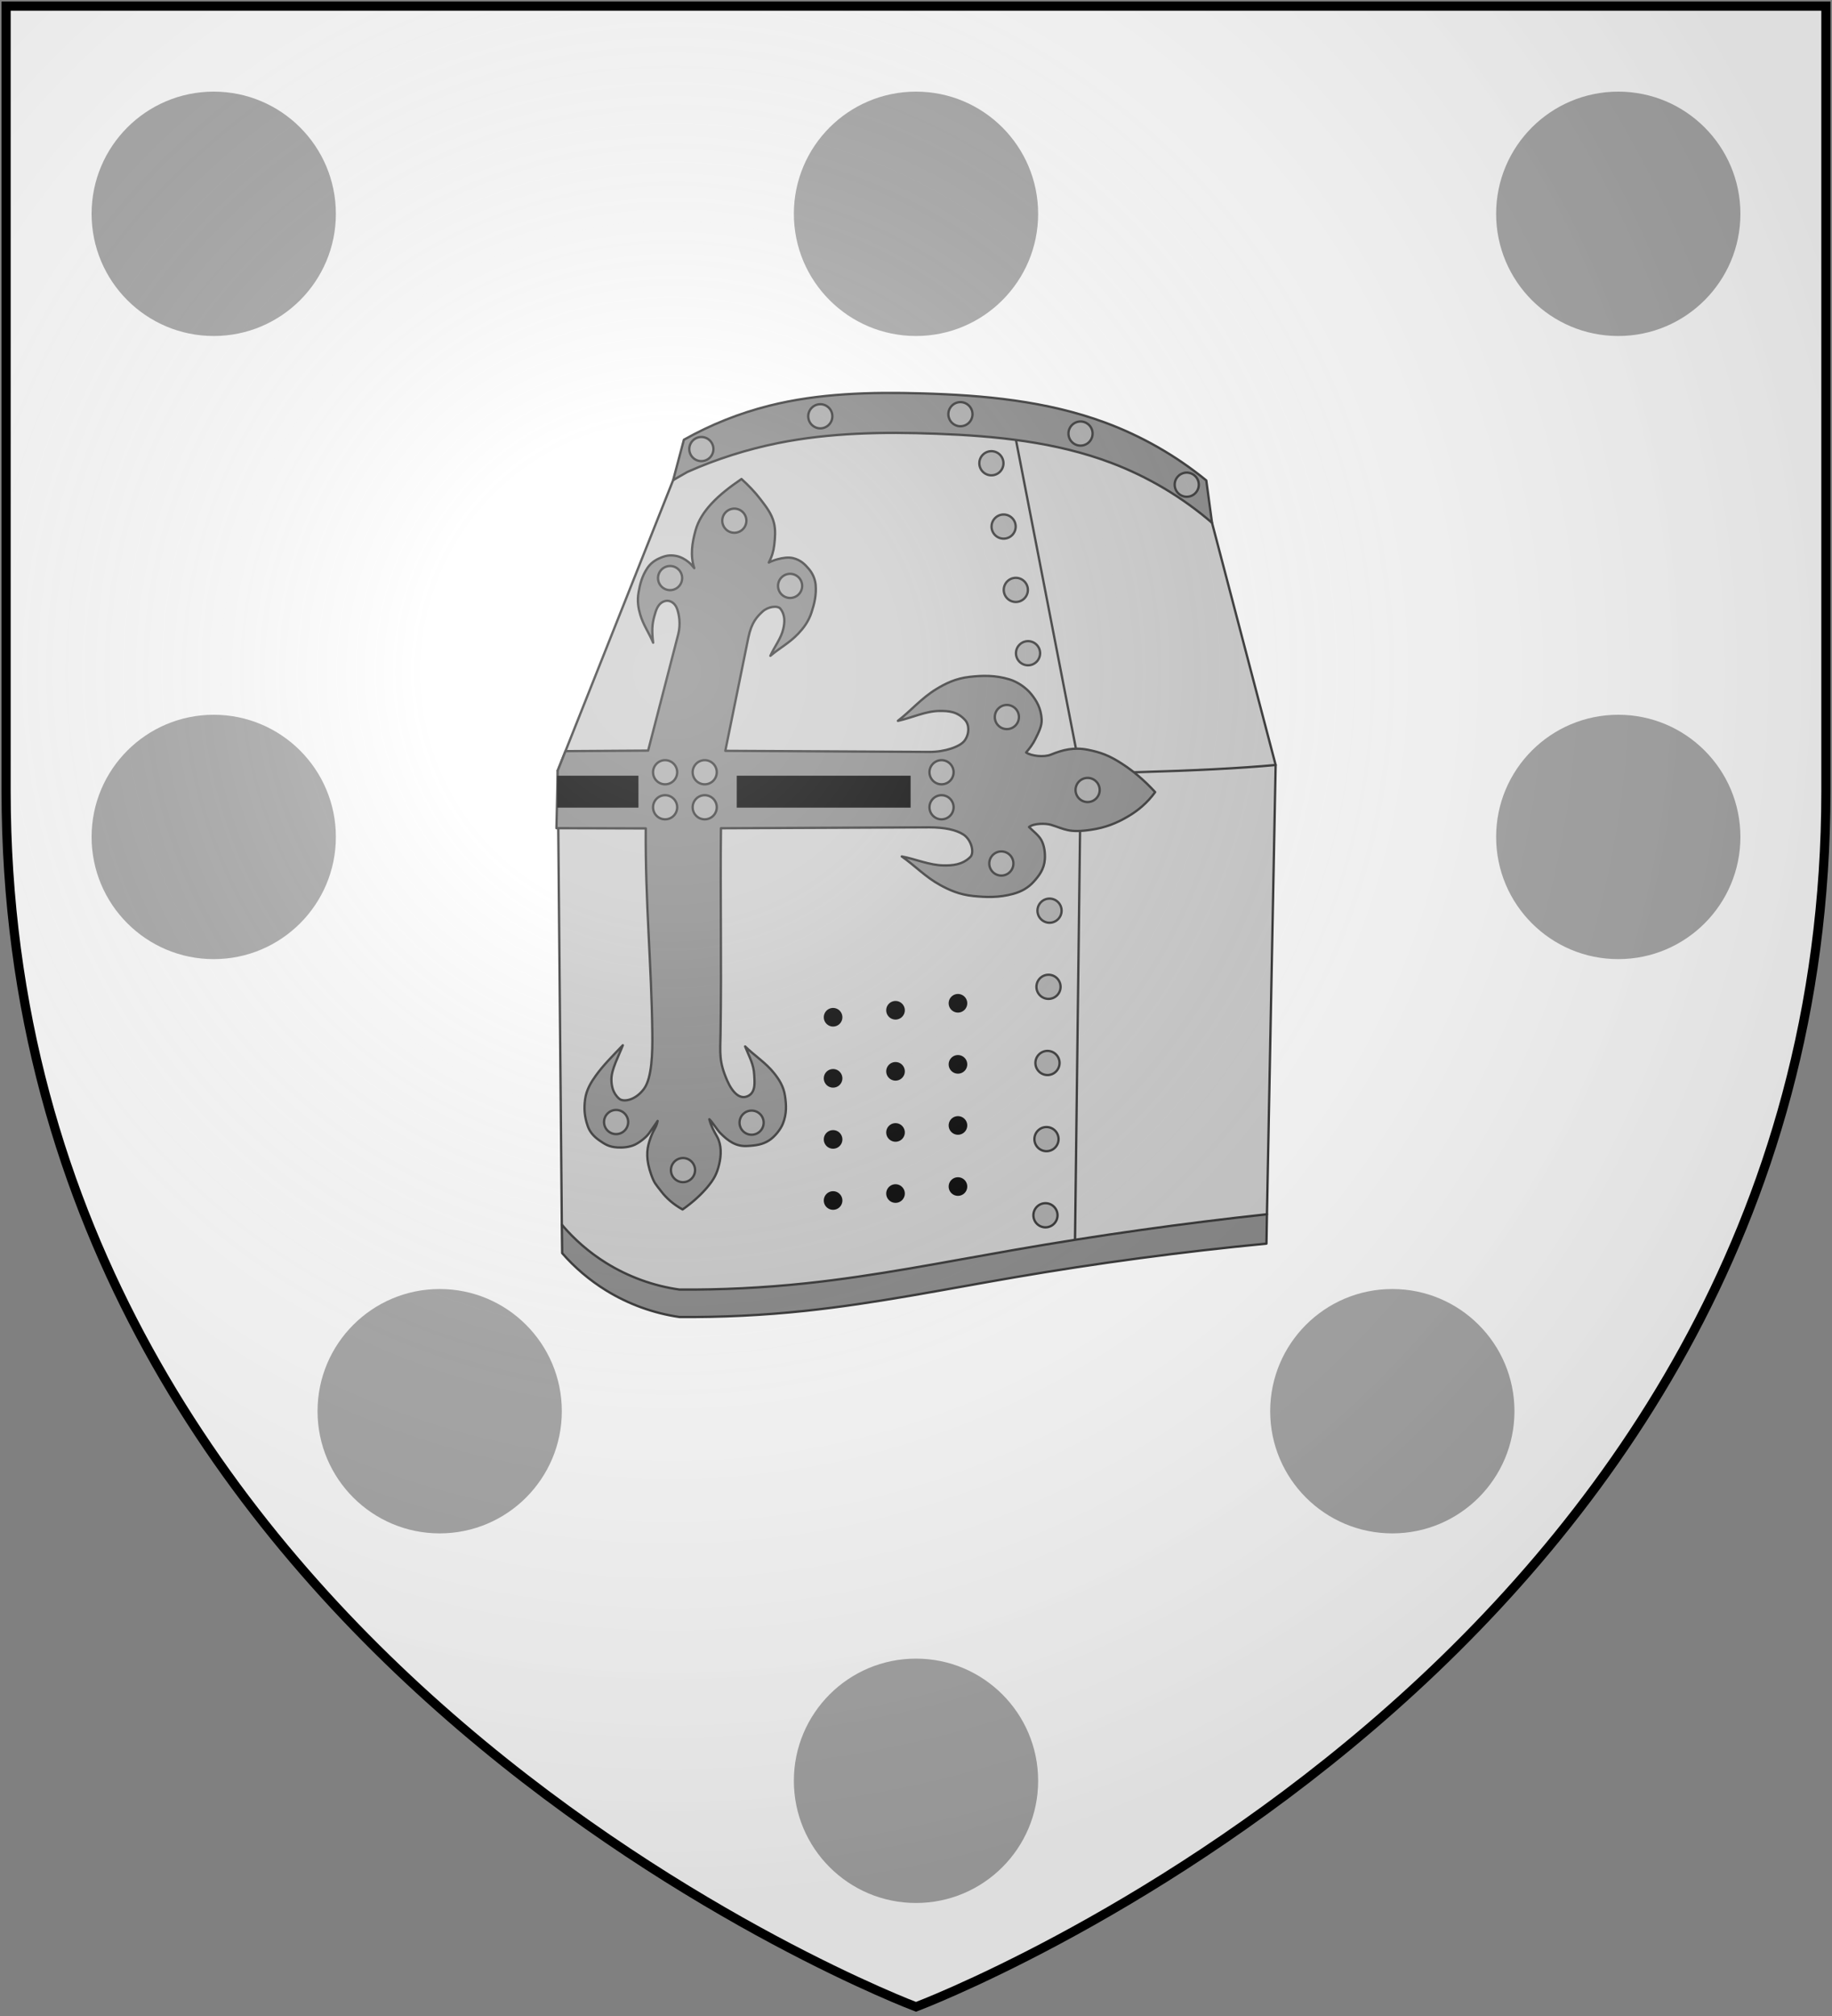 <svg xmlns="http://www.w3.org/2000/svg" width="600" height="660" xmlns:xlink="http://www.w3.org/1999/xlink">
<rect width="100%" height="100%" fill="#808080" stroke="none"/>
<defs>
  <radialGradient id="rg" gradientUnits="userSpaceOnUse" cx="220" cy="220" r="405">
    <stop style="stop-color:#fff;stop-opacity:.3" offset="0" />
    <stop style="stop-color:#fff;stop-opacity:.2" offset="0.2" />
    <stop style="stop-color:#666;stop-opacity:.1" offset="0.6" />
    <stop style="stop-color:#000;stop-opacity:.13" offset="1" />
  </radialGradient>
  <path id="shield" d="m 2 2 v 257 c 0 286 298 398 298 398 c 0 0 298 -112 298 -398 V 2 Z" />
</defs>
<use fill="#ffffff" xlink:href="#shield" />
<circle id="roundel" cx="70" cy="70" r="40" style="fill:#aaaaaa;stroke:none;"/>
<use xlink:href="#roundel" transform="translate(230)"/>
<use xlink:href="#roundel" transform="translate(460)"/>
<use xlink:href="#roundel" transform="translate(0,204)"/>
<use xlink:href="#roundel" transform="translate(460,204)"/>
<use xlink:href="#roundel" transform="translate(74,392)"/>
<use xlink:href="#roundel" transform="translate(386,392)"/>
<use xlink:href="#roundel" transform="translate(230,513)"/>
<g id="greathelm" style="fill:#cccccc;stroke:#333333;stroke-width:1;stroke-linecap:round;stroke-linejoin:round;" transform="matrix(0.761,0,0,0.761,71.607,66.807)">
  <path d="m 451.16,434.59 3.74,-193.28 -27.38,-104.19 -17.93,-21.55 -68.1,-22.604 -60.07,-2.61 -59.69,9.884 -26.12,18.5 -49.67,124.97 1.75,195.36 5.44,13.29 31.77,19.16 50.05,0.99 133.55,-22.43 68.9,-6.74 z"/>
  <path style="fill:none;" d="m 454.9,241.31 c -60.95,5.68 -202.98,4.61 -308.96,2.4"/>
  <path style="fill:none;" d="m 341.49,92.966 29.54,152.034 -2.53,205.08"/>
  <path style="fill:#888888;" d="m 147.85,451.32 c 5.43,6.22 11.8,11.63 18.82,15.97 9.61,5.94 20.46,9.88 31.64,11.5 v 0 0 c 18.06,0.14 36.12,-0.74 54.08,-2.64 30.2,-3.2 60.02,-9.26 89.95,-14.4 36,-6.18 72.24,-11.03 108.6,-14.53 l 0.22,-12.63 c -36.43,3.94 -72.72,9.06 -108.82,15.34 -29.92,5.21 -59.74,11.22 -89.95,14.4 -17.96,1.89 -36.02,2.78 -54.08,2.65 v 0 0 c -11.19,-1.57 -22.05,-5.52 -31.64,-11.5 -7.13,-4.44 -13.55,-10 -18.98,-16.41 z"/>
  <g>
    <path style="fill:#888888;" d="m 240.69,102.84 c 22.34,-4.501 45.32,-4.881 68.1,-4.039 25.55,0.944 51.4,3.489 75.32,12.519 15.83,5.98 30.59,14.76 43.41,25.8 l -2.47,-18.23 c -13.03,-10.63 -27.83,-19.09 -43.61,-24.915 -25.05,-9.25 -52.08,-11.764 -78.77,-12.52 -22.05,-0.623 -44.36,-0.08 -65.76,5.302 -12.8,3.219 -25.17,8.154 -36.68,14.633 l -4.62,17.35 6.13,-3.5 c 12.48,-5.54 25.57,-9.7 38.95,-12.4 z"/>
    <g>
      <use xlink:href="#stud" transform="translate(13.457,-55.503)"/>
      <use xlink:href="#stud" transform="translate(222.35,-40.175)"/>
      <use xlink:href="#stud" transform="translate(64.647,-69.603)"/>
      <use xlink:href="#stud" transform="translate(124.95,-70.503)"/>
      <use xlink:href="#stud" transform="translate(176.64,-62.173)"/>
    </g>
  </g>
  <g>
    <use xlink:href="#stud" transform="translate(161.55,274.12)"/>
    <use xlink:href="#stud" transform="translate(161.99,241.36)"/>
    <use xlink:href="#stud" transform="translate(162.42,208.6)"/>
    <use xlink:href="#stud" transform="translate(162.86,175.84)"/>
    <use xlink:href="#stud" transform="translate(163.3,143.08)"/>
    <use xlink:href="#stud" transform="translate(154.05,32.33)"/>
    <use xlink:href="#stud" transform="translate(143.54,-22.154)"/>
    <use xlink:href="#stud" transform="translate(138.28,-49.396)"/>
    <use xlink:href="#stud" transform="translate(148.79,5.088)"/>
  </g>
  <path id="airhole" style="fill:#000000;stroke:none;" d="m 322.18,343.82 a 4,4 0 0 1 -4,4 4,4 0 0 1 -4,-4 4,4 0 0 1 4,-4 4,4 0 0 1 4,4 z m 0,26.28 a 4,4 0 0 1 -4,4 4,4 0 0 1 -4,-4 4,4 0 0 1 4,-4 4,4 0 0 1 4,4 z m 0,26.28 a 4,4 0 0 1 -4,4 4,4 0 0 1 -4,-4 4,4 0 0 1 4,-4 4,4 0 0 1 4,4 z m 0,26.28 a 4,4 0 0 1 -4,4 4,4 0 0 1 -4,-4 4,4 0 0 1 4,-4 4,4 0 0 1 4,4 z m -26.87,-75.83 a 4,4 0 0 1 -4,4 4,4 0 0 1 -4,-4 4,4 0 0 1 4,-4 4,4 0 0 1 4,4 z m 0,26.27 a 4,4 0 0 1 -4,4 4,4 0 0 1 -4,-4 4,4 0 0 1 4,-4 4,4 0 0 1 4,4 z m 0,26.29 a 4,4 0 0 1 -4,4 4,4 0 0 1 -4,-4 4,4 0 0 1 4,-4 4,4 0 0 1 4,4 z m 0,26.28 a 4,4 0 0 1 -4,4 4,4 0 0 1 -4,-4 4,4 0 0 1 4,-4 4,4 0 0 1 4,4 z m -26.87,-75.84 a 4,4 0 0 1 -4,4 4,4 0 0 1 -4,-4 4,4 0 0 1 4,-4 4,4 0 0 1 4,4 z m 0,26.28 a 4,4 0 0 1 -4,4 4,4 0 0 1 -4,-4 4,4 0 0 1 4,-4 4,4 0 0 1 4,4 z m 0,26.28 a 4,4 0 0 1 -4,4 4,4 0 0 1 -4,-4 4,4 0 0 1 4,-4 4,4 0 0 1 4,4 z m 0,26.28 a 4,4 0 0 1 -4,4 4,4 0 0 1 -4,-4 4,4 0 0 1 4,-4 4,4 0 0 1 4,4 z"/>
  <g id="cross">
    <path style="fill:#888888" d="m 225.02,118.28 c -4.92,3.34 -9.45,6.83 -13.01,10.71 -3.14,3.43 -5.59,7.16 -6.76,11.38 -1.5,5.39 -2.35,10.85 -0.55,16.26 -0.72,-0.93 -1.5,-1.8 -2.35,-2.52 -1.46,-1.25 -3.58,-2.4 -5.45,-2.74 -2.98,-0.55 -4.97,0 -7.16,1 -2.19,0.94 -4,2.36 -5.3,4.33 -2.27,3.45 -3.1,6.85 -3.71,10.31 -0.66,3.74 -0.1,6.85 0.68,9.5 1.33,4.61 3.86,7.99 5.59,12.19 -0.58,-5.07 -0.51,-7.82 0.55,-11.55 0.65,-2.26 1.43,-5.54 4.62,-6.38 1.92,-0.51 4.18,0.71 5.12,3.31 0.87,2.42 1.63,6.62 0.51,10.96 l -12.96,50.08 -35.58,0.23 -3.32,8.36 -0.56,24.78 38.44,0.1 c -0.26,31.47 2.5,58.62 2.83,88.27 0.1,8.1 -0.13,18.99 -3.55,23.7 -3.62,4.99 -8.86,5.92 -10.72,4.31 -2.86,-2.48 -3.35,-5.82 -3.34,-8.4 0,-4.25 3.18,-10.06 4.91,-14.59 -4.63,4.85 -8.38,8.55 -11.65,13.1 -1.86,2.59 -4.03,5.96 -4.58,10.14 -0.5,3.83 -0.36,7.37 1.18,11.66 0.88,2.44 2.6,4.4 4.93,6.01 2.33,1.6 4.07,2.84 7.86,3.05 2.42,0.13 5.16,-0.15 7.35,-1.15 1.79,-0.82 4.71,-2.93 6.08,-4.8 1.26,-1.71 3.8,-5.45 3.8,-5.45 -0.65,3.38 -1.88,3.4 -3.58,8.88 -1.12,3.62 -1.46,7.78 0.8,14.14 1.33,3.73 1.83,4.03 4.41,7.37 2.19,2.83 5.07,5.44 9.11,7.69 4.49,-3.15 7.88,-6.31 10.55,-9.45 3.07,-3.61 4.26,-6.04 5.2,-9.97 0.92,-3.89 1.08,-8.35 -0.88,-11.86 -1.51,-2.7 -2.54,-4.45 -3.36,-7.53 1.18,1.01 3.36,4.53 4.68,5.89 3.51,3.6 6.89,5.83 11.42,5.62 4.21,-0.19 6.89,-0.72 9.48,-2.32 2.6,-1.61 5.12,-4.87 6.09,-7.31 1.71,-4.27 1.47,-8.1 0.91,-11.91 -0.61,-4.19 -2.66,-7.24 -4.73,-9.83 -3.63,-4.54 -8.4,-7.49 -12.44,-11.47 1.9,4.77 3.72,7.63 3.93,12.46 0.11,2.57 0.73,6.94 -2.38,8.71 -3.58,2.04 -6.91,-1.11 -9.27,-6.5 -3.6,-8.25 -3,-11.75 -2.86,-20.32 0.48,-29.42 -0.15,-60.1 0.18,-88.21 l 89.73,-0.39 c 6.57,0 11.49,1.11 14.53,3.04 3.62,2.3 4.85,7.92 3.1,9.68 -3.48,3.48 -7.84,3.72 -11.56,3.67 -6.13,-0.1 -11.96,-2.73 -17.98,-3.87 5.75,3.99 10.03,8.74 16.59,12.33 3.75,2.05 8.2,4.1 14.21,4.7 5.55,0.55 11.01,0.75 17.2,-0.95 3.52,-0.96 6.43,-2.62 8.75,-5.19 2.32,-2.56 4.52,-5.4 4.82,-9.65 0.19,-2.7 -0.18,-5.83 -1.51,-8.29 -1.08,-1.99 -3.45,-3.79 -5.3,-5.61 2.08,-1.69 7.27,-1.62 9.46,-0.95 6.11,1.88 7.63,3.57 17.32,2.12 6.08,-0.91 10.81,-2.76 15.86,-5.74 4.28,-2.52 8.24,-5.79 11.64,-10.45 -4.76,-5.18 -9.51,-9.14 -14.27,-12.21 -5.46,-3.53 -9.05,-4.89 -14.79,-6.02 -5.88,-1.15 -10.62,0 -15.81,2.11 -2.89,1.18 -8.37,0.65 -10.67,-0.93 1.61,-1.86 2.97,-3.7 3.96,-5.72 1.33,-2.73 2.93,-5.62 2.74,-8.6 -0.3,-4.68 -2.15,-7.9 -4.46,-10.76 -2.32,-2.85 -5.88,-5.29 -9.39,-6.36 -6.19,-1.88 -11.68,-1.7 -17.21,-1.08 -6,0.67 -10.46,2.94 -14.21,5.22 -6.55,3.99 -10.85,9.25 -16.59,13.69 6.01,-1.27 11.86,-4.23 17.99,-4.26 3.71,0 7.56,0.15 10.95,3.95 1.81,2.02 1.89,5.86 -0.2,8.77 -1.92,2.68 -8.61,4.95 -15.17,4.91 l -87.85,-0.47 9.89,-48.6 c 1.38,-6.76 3.84,-9.18 6.16,-11.33 2.32,-2.15 6.5,-2.71 7.67,-1.19 2.17,2.82 1.82,5.98 1.26,8.53 -0.92,4.2 -3.83,7.76 -5.59,11.72 3.95,-3.36 8.24,-5.55 12,-9.54 2.14,-2.28 4.36,-5.05 5.7,-9.1 1.23,-3.72 2.16,-7.49 1.78,-11.99 -0.3,-2.55 -1.28,-4.82 -2.96,-6.79 -1.67,-1.96 -3.48,-3.8 -6.72,-4.6 -2.08,-0.51 -4.59,-0.1 -6.71,0.47 -1.25,0.33 -2.54,0.81 -3.77,1.42 1.33,-2.48 2.05,-4.95 2.34,-7.43 0.37,-3.22 0.65,-6.54 -0.13,-9.67 -1,-4.02 -3.49,-7.07 -5.66,-9.94 -2.52,-3.33 -5.35,-6.22 -8.3,-8.89 z"/>
    <g>
      <path id="stud" style="fill:#aaaaaa;" d="m 199.48,160.9 a 5.195,5.195 0 0 1 -5.19,5.19 5.195,5.195 0 0 1 -5.19,-5.19 5.195,5.195 0 0 1 5.19,-5.19 5.195,5.195 0 0 1 5.19,5.19 z"/>
      <use xlink:href="#stud" transform="translate(27.647,-24.685)"/>
      <use xlink:href="#stud" transform="translate(51.649,3.364)"/>
    </g>
    <g>
      <use xlink:href="#stud" transform="translate(-23.235,234.01)"/>
      <use xlink:href="#stud" transform="translate(35.08,234.28)"/>
      <use xlink:href="#stud" transform="translate(5.559,254.69)"/>
    </g>
    <g style="fill:#aaaaaa;">
      <path d="m 197.34,244.43 a 5.195,5.195 0 0 1 -5.19,5.19 5.195,5.195 0 0 1 -5.19,-5.19 5.195,5.195 0 0 1 5.19,-5.19 5.195,5.195 0 0 1 5.19,5.19 z"/>
      <path d="m 214.38,244.43 a 5.195,5.195 0 0 1 -5.19,5.19 5.195,5.195 0 0 1 -5.19,-5.19 5.195,5.195 0 0 1 5.19,-5.19 5.195,5.195 0 0 1 5.19,5.19 z"/>
      <path d="m 214.38,259.5 a 5.195,5.195 0 0 1 -5.19,5.19 5.195,5.195 0 0 1 -5.19,-5.19 5.195,5.195 0 0 1 5.19,-5.19 5.195,5.195 0 0 1 5.19,5.19 z"/>
      <path d="m 197.34,259.5 a 5.195,5.195 0 0 1 -5.19,5.19 5.195,5.195 0 0 1 -5.19,-5.19 5.195,5.195 0 0 1 5.19,-5.19 5.195,5.195 0 0 1 5.19,5.19 z"/>
    </g>
    <g style="fill:#aaaaaa;">
      <path d="m 344.42,220.68 a 5.195,5.195 0 0 1 -5.19,5.19 5.195,5.195 0 0 1 -5.19,-5.19 5.195,5.195 0 0 1 5.19,-5.19 5.195,5.195 0 0 1 5.19,5.19 z"/>
      <path d="m 316.3,244.43 a 5.195,5.195 0 0 1 -5.19,5.19 5.195,5.195 0 0 1 -5.19,-5.19 5.195,5.195 0 0 1 5.19,-5.19 5.195,5.195 0 0 1 5.19,5.19 z"/>
      <path d="m 316.3,259.5 a 5.195,5.195 0 0 1 -5.19,5.19 5.195,5.195 0 0 1 -5.19,-5.19 5.195,5.195 0 0 1 5.19,-5.19 5.195,5.195 0 0 1 5.19,5.19 z"/>
      <path d="m 379.17,252.06 a 5.195,5.195 0 0 1 -5.19,5.19 5.195,5.195 0 0 1 -5.19,-5.19 5.195,5.195 0 0 1 5.19,-5.19 5.195,5.195 0 0 1 5.19,5.19 z"/>
      <path d="m 342.04,283.69 a 5.195,5.195 0 0 1 -5.19,5.19 5.195,5.195 0 0 1 -5.19,-5.19 5.195,5.195 0 0 1 5.19,-5.19 5.195,5.195 0 0 1 5.19,5.19 z"/>
    </g>
    <path id="visor" style="fill:#000000;stroke:none;" d="m 180.67,245.92 v 13.74 h -34.98 v -13.74 z m 117.13,0 v 13.74 h -74.82 v -13.74 z"/>
  </g>
</g>
<use style="fill:url(#rg);stroke:#000000;stroke-width:3" xlink:href="#shield"/>
</svg>
